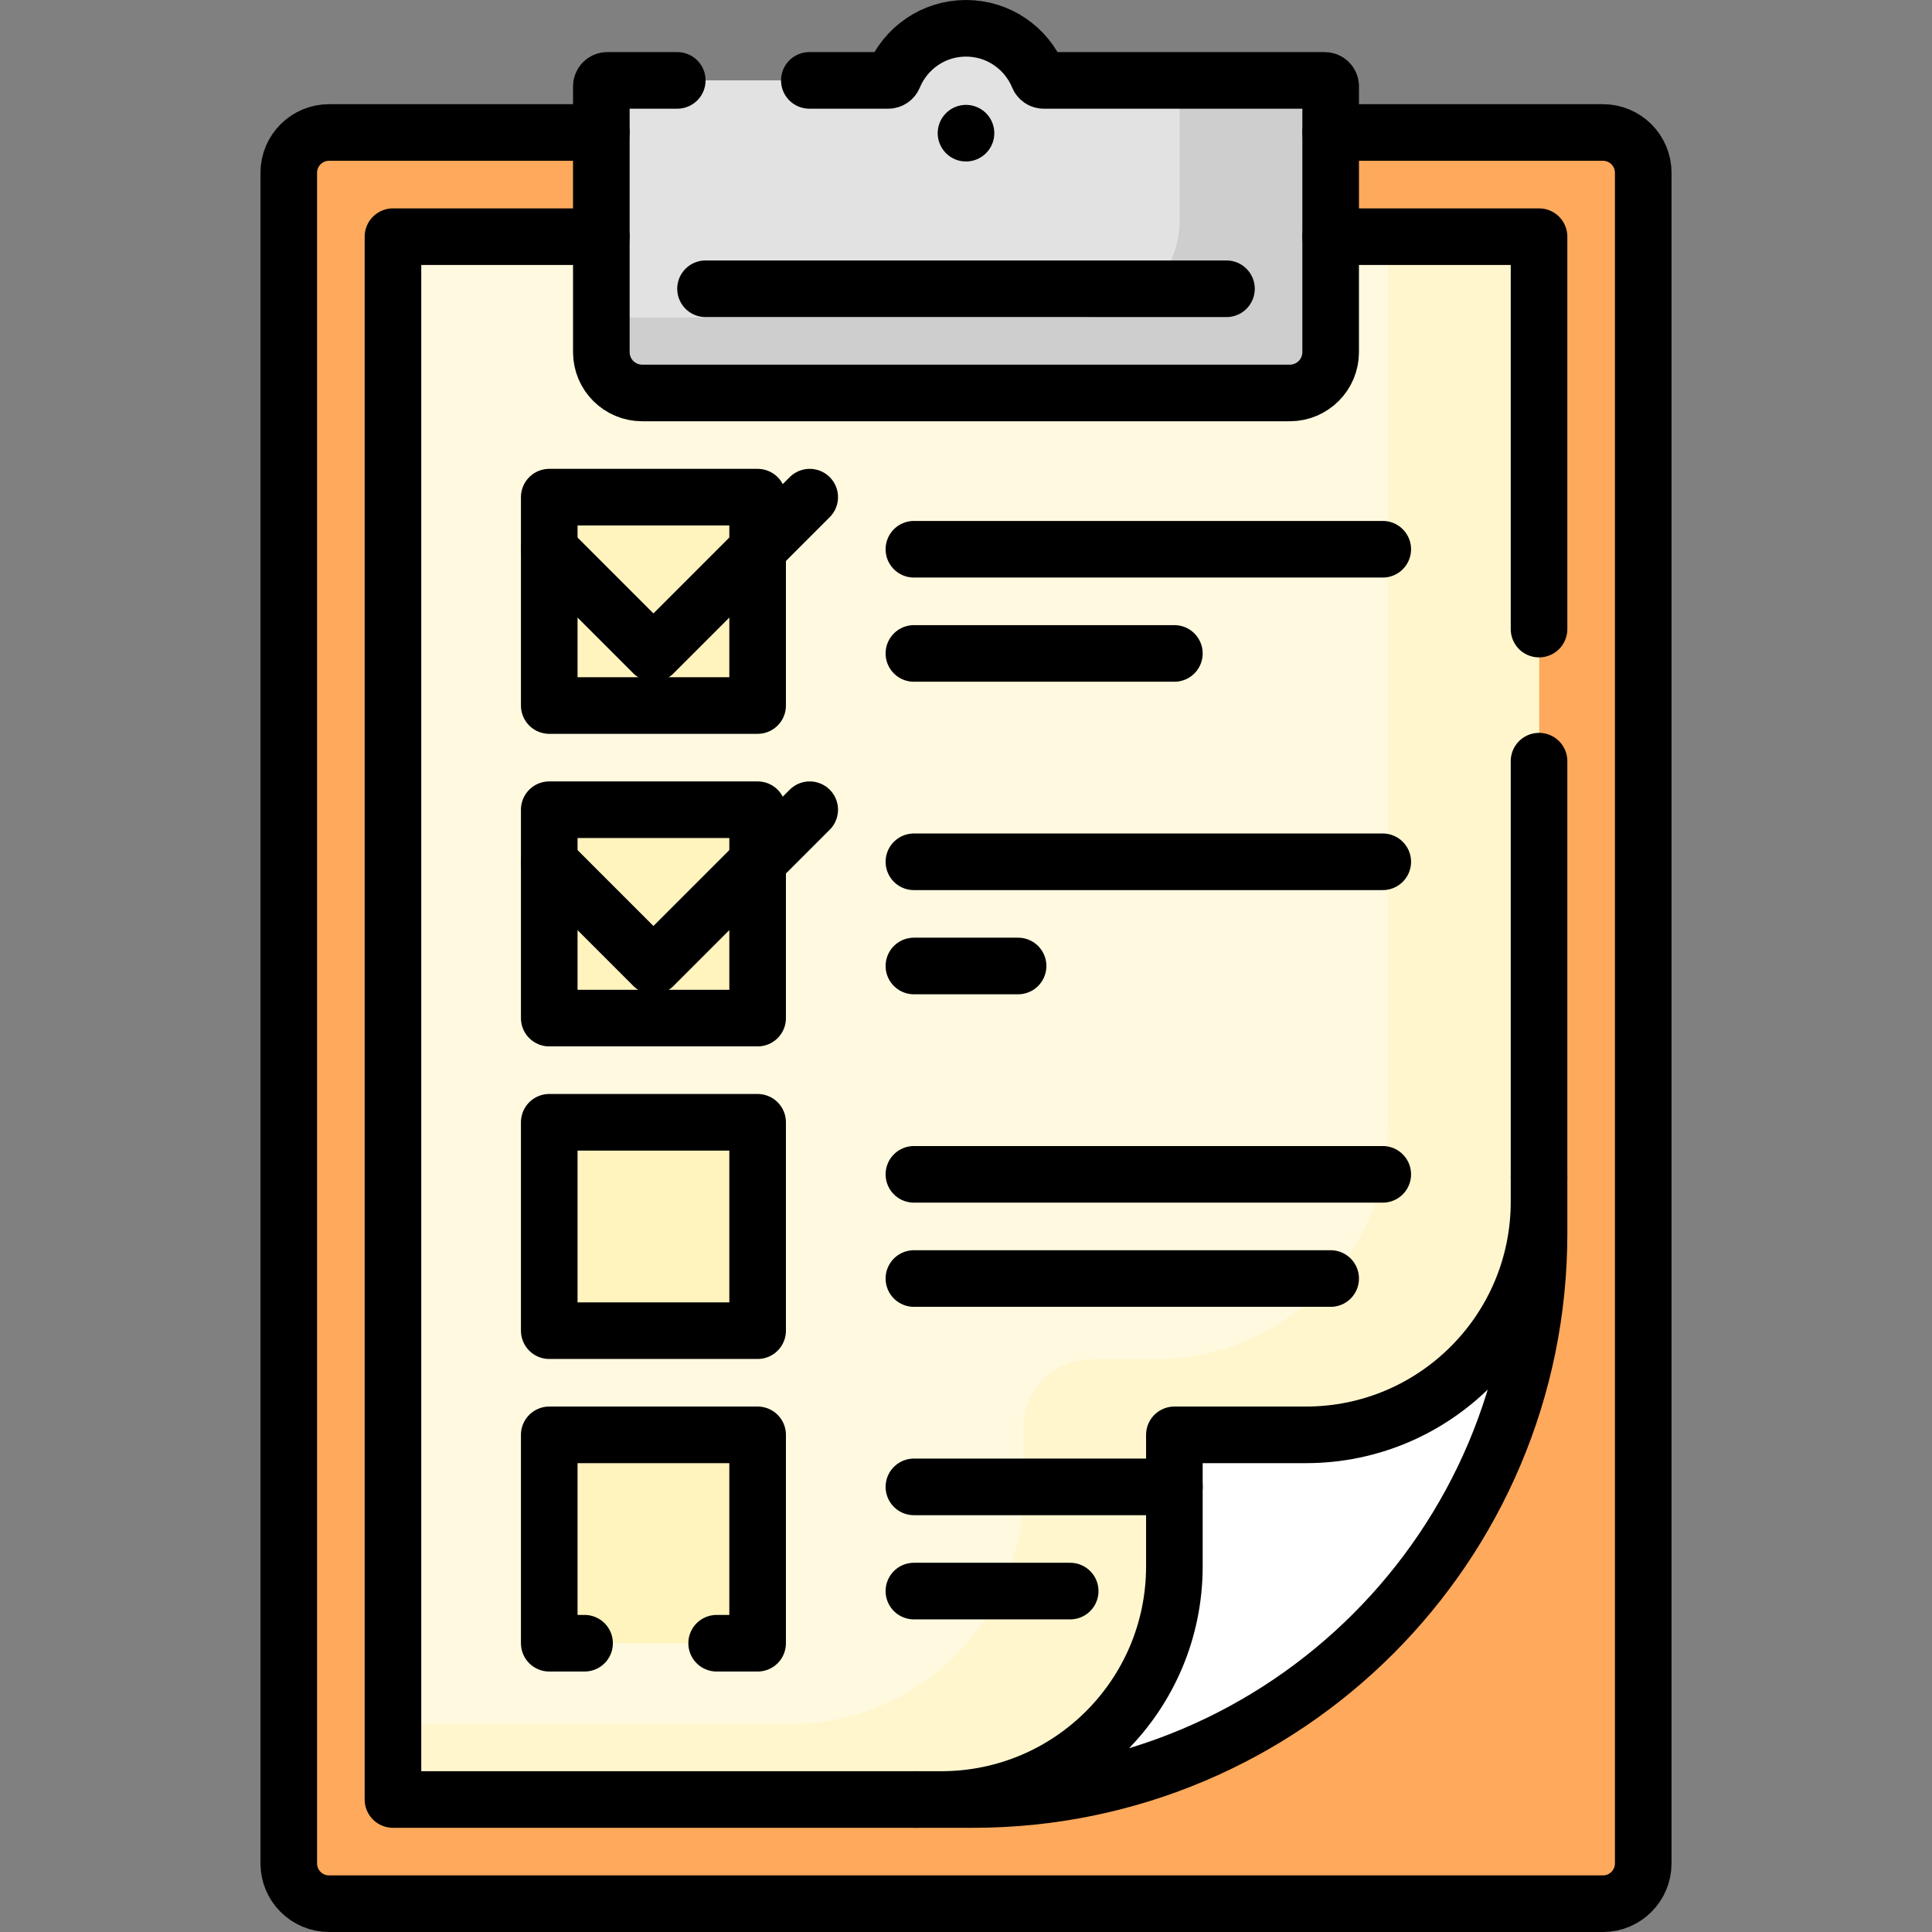 <?xml version="1.0" encoding="UTF-8"?>
<svg xmlns="http://www.w3.org/2000/svg" xmlns:xlink="http://www.w3.org/1999/xlink" version="1.1" id="Capa_1" x="0px" y="0px" viewBox="0 0 512 512" style="enable-background:new 0 0 512 512;" xml:space="preserve" width="512" height="512">
<rect x="0" y="0" width="512" height="512" fill="#808080" stroke="none"/>
<g>
	<path style="fill:#FEA95C;" d="M424.794,504.5H87.198c-5.896,0-10.676-4.78-10.676-10.676V45.783&#10;&#9;&#9;c0-5.896,4.78-10.676,10.676-10.676h337.596c5.896,0,10.676,4.78,10.676,10.676v448.041C435.47,499.72,430.69,504.5,424.794,504.5z&#10;&#9;&#9;"/>
	<path style="fill:#FFF9DF;" d="M407.858,62.719H104.134v414.17h138.751c82.14,0,78.813-24.284,109.751-55.223l0,0&#10;&#9;&#9;c30.939-30.939,55.222-41.417,55.222-109.751V62.719z"/>
	<path style="fill:#FFF6CE;" d="M367.849,62.719c-0.079,238.138,0.263,230.926-0.305,241.999&#10;&#9;&#9;c-3.135,31.185-29.461,55.53-61.473,55.53h-16.808c-9.967,0-18.046,8.079-18.046,18.046v16.808&#10;&#9;&#9;c0,32.625-25.286,59.343-57.329,61.627c-8.553,0.257-8.066,0.139-109.754,0.149v20.01h138.751&#10;&#9;&#9;c82.14,0,78.813-24.284,109.751-55.223l0,0c30.938-30.939,55.222-41.417,55.222-109.751V62.719H367.849z"/>
	<path style="fill:#E2E2E2;" d="M351.061,21.302l-74.471,0c-0.641,0-1.199-0.401-1.444-0.993&#10;&#9;&#9;c-3.104-7.52-10.509-12.812-19.15-12.812c-8.641,0-16.046,5.292-19.15,12.812c-0.244,0.592-0.803,0.993-1.444,0.993l-74.472,0&#10;&#9;&#9;c-0.87,0-1.574,0.705-1.574,1.574v70.431c0,5.981,4.848,10.829,10.829,10.829h171.621c5.981,0,10.829-4.848,10.829-10.829v-70.43&#10;&#9;&#9;C352.635,22.007,351.931,21.302,351.061,21.302z"/>
	<path style="fill:#CECECE;" d="M351.061,21.302h-38.427v36.961c0,14.289-11.583,25.873-25.872,25.873H159.356v9.172&#10;&#9;&#9;c0,5.981,4.848,10.829,10.829,10.829h171.621c5.981,0,10.829-4.848,10.829-10.829v-70.43&#10;&#9;&#9;C352.635,22.007,351.931,21.302,351.061,21.302z"/>
	<path style="fill:#FFFFFF;" d="M242.885,476.888l6.548,0c34.123,0,61.786-27.662,61.786-61.785v-34.854h34.854&#10;&#9;&#9;c34.123,0,61.786-27.662,61.786-61.786v-6.549v14.967c0,82.847-67.16,150.007-150.007,150.007H242.885z"/>
	<rect x="145.551" y="131.747" style="fill:#FFF3BE;" width="55.223" height="55.223"/>
	<rect x="145.551" y="214.581" style="fill:#FFF3BE;" width="55.223" height="55.223"/>
	<rect x="145.551" y="297.415" style="fill:#FFF3BE;" width="55.223" height="55.223"/>
	<rect x="145.551" y="380.249" style="fill:#FFF3BE;" width="55.223" height="55.223"/>
	<path style="fill:none;stroke:#000000;stroke-width:15;stroke-linecap:round;stroke-linejoin:round;stroke-miterlimit:10;" d="&#10;&#9;&#9;M179.482,21.306l-18.547,0c-0.87,0-1.574,0.705-1.574,1.574v70.43c0,5.981,4.848,10.829,10.829,10.829h171.62&#10;&#9;&#9;c5.981,0,10.829-4.848,10.829-10.829V22.88c0-0.87-0.705-1.575-1.575-1.575l-74.471,0c-0.641,0-1.199-0.401-1.444-0.993&#10;&#9;&#9;C272.046,12.792,264.641,7.5,256,7.5c-8.641,0-16.045,5.292-19.15,12.812c-0.244,0.592-0.803,0.993-1.444,0.993l-20.923,0"/>
	
		<line style="fill:none;stroke:#000000;stroke-width:15;stroke-linecap:round;stroke-linejoin:round;stroke-miterlimit:10;" x1="256" y1="35.294" x2="256" y2="35.294"/>
	
		<line style="fill:none;stroke:#000000;stroke-width:15;stroke-linecap:round;stroke-linejoin:round;stroke-miterlimit:10;" x1="186.972" y1="76.528" x2="325.028" y2="76.528"/>
	
		<rect x="145.556" y="131.75" style="fill:none;stroke:#000000;stroke-width:15;stroke-linecap:round;stroke-linejoin:round;stroke-miterlimit:10;" width="55.222" height="55.222"/>
	
		<rect x="145.556" y="214.583" style="fill:none;stroke:#000000;stroke-width:15;stroke-linecap:round;stroke-linejoin:round;stroke-miterlimit:10;" width="55.222" height="55.222"/>
	
		<rect x="145.556" y="297.417" style="fill:none;stroke:#000000;stroke-width:15;stroke-linecap:round;stroke-linejoin:round;stroke-miterlimit:10;" width="55.222" height="55.222"/>
	
		<polyline style="fill:none;stroke:#000000;stroke-width:15;stroke-linecap:round;stroke-linejoin:round;stroke-miterlimit:10;" points="&#10;&#9;&#9;154.917,435.472 145.556,435.472 145.556,380.25 200.778,380.25 200.778,435.472 189.918,435.472 &#9;"/>
	
		<line style="fill:none;stroke:#000000;stroke-width:15;stroke-linecap:round;stroke-linejoin:round;stroke-miterlimit:10;" x1="242.194" y1="145.556" x2="366.444" y2="145.556"/>
	
		<line style="fill:none;stroke:#000000;stroke-width:15;stroke-linecap:round;stroke-linejoin:round;stroke-miterlimit:10;" x1="242.194" y1="173.167" x2="311.222" y2="173.167"/>
	
		<line style="fill:none;stroke:#000000;stroke-width:15;stroke-linecap:round;stroke-linejoin:round;stroke-miterlimit:10;" x1="242.194" y1="228.384" x2="366.444" y2="228.384"/>
	
		<line style="fill:none;stroke:#000000;stroke-width:15;stroke-linecap:round;stroke-linejoin:round;stroke-miterlimit:10;" x1="242.194" y1="255.995" x2="269.804" y2="255.995"/>
	
		<line style="fill:none;stroke:#000000;stroke-width:15;stroke-linecap:round;stroke-linejoin:round;stroke-miterlimit:10;" x1="242.194" y1="311.212" x2="366.444" y2="311.212"/>
	
		<line style="fill:none;stroke:#000000;stroke-width:15;stroke-linecap:round;stroke-linejoin:round;stroke-miterlimit:10;" x1="242.194" y1="338.823" x2="352.639" y2="338.823"/>
	
		<line style="fill:none;stroke:#000000;stroke-width:15;stroke-linecap:round;stroke-linejoin:round;stroke-miterlimit:10;" x1="242.194" y1="394.04" x2="311.222" y2="394.04"/>
	
		<line style="fill:none;stroke:#000000;stroke-width:15;stroke-linecap:round;stroke-linejoin:round;stroke-miterlimit:10;" x1="242.194" y1="421.651" x2="283.611" y2="421.651"/>
	
		<polyline style="fill:none;stroke:#000000;stroke-width:15;stroke-linecap:round;stroke-linejoin:round;stroke-miterlimit:10;" points="&#10;&#9;&#9;145.556,228.389 173.166,256 214.582,214.582 &#9;"/>
	
		<polyline style="fill:none;stroke:#000000;stroke-width:15;stroke-linecap:round;stroke-linejoin:round;stroke-miterlimit:10;" points="&#10;&#9;&#9;145.556,145.557 173.166,173.168 214.582,131.75 &#9;"/>
	<path style="fill:none;stroke:#000000;stroke-width:15;stroke-linecap:round;stroke-linejoin:round;stroke-miterlimit:10;" d="&#10;&#9;&#9;M159.361,35.111H87.203c-5.896,0-10.676,4.78-10.676,10.676v448.037c0,5.896,4.78,10.676,10.676,10.676h337.593&#10;&#9;&#9;c5.896,0,10.676-4.78,10.676-10.676V45.787c0-5.896-4.78-10.676-10.676-10.676h-72.158"/>
	
		<polyline style="fill:none;stroke:#000000;stroke-width:15;stroke-linecap:round;stroke-linejoin:round;stroke-miterlimit:10;" points="&#10;&#9;&#9;159.361,62.722 104.139,62.722 104.139,476.889 242.888,476.889 &#9;"/>
	
		<polyline style="fill:none;stroke:#000000;stroke-width:15;stroke-linecap:round;stroke-linejoin:round;stroke-miterlimit:10;" points="&#10;&#9;&#9;407.861,166.713 407.861,62.722 352.639,62.722 &#9;"/>
	
		<line style="fill:none;stroke:#000000;stroke-width:15;stroke-linecap:round;stroke-linejoin:round;stroke-miterlimit:10;" x1="407.861" y1="311.916" x2="407.861" y2="201.715"/>
	<path style="fill:none;stroke:#000000;stroke-width:15;stroke-linecap:round;stroke-linejoin:round;stroke-miterlimit:10;" d="&#10;&#9;&#9;M242.889,476.889l6.548,0c34.123,0,61.785-27.662,61.785-61.785V380.25h34.854c34.123,0,61.785-27.662,61.785-61.785v-6.549v14.967&#10;&#9;&#9;c0,82.846-67.16,150.006-150.006,150.006H242.889z"/>
</g>















</svg>
